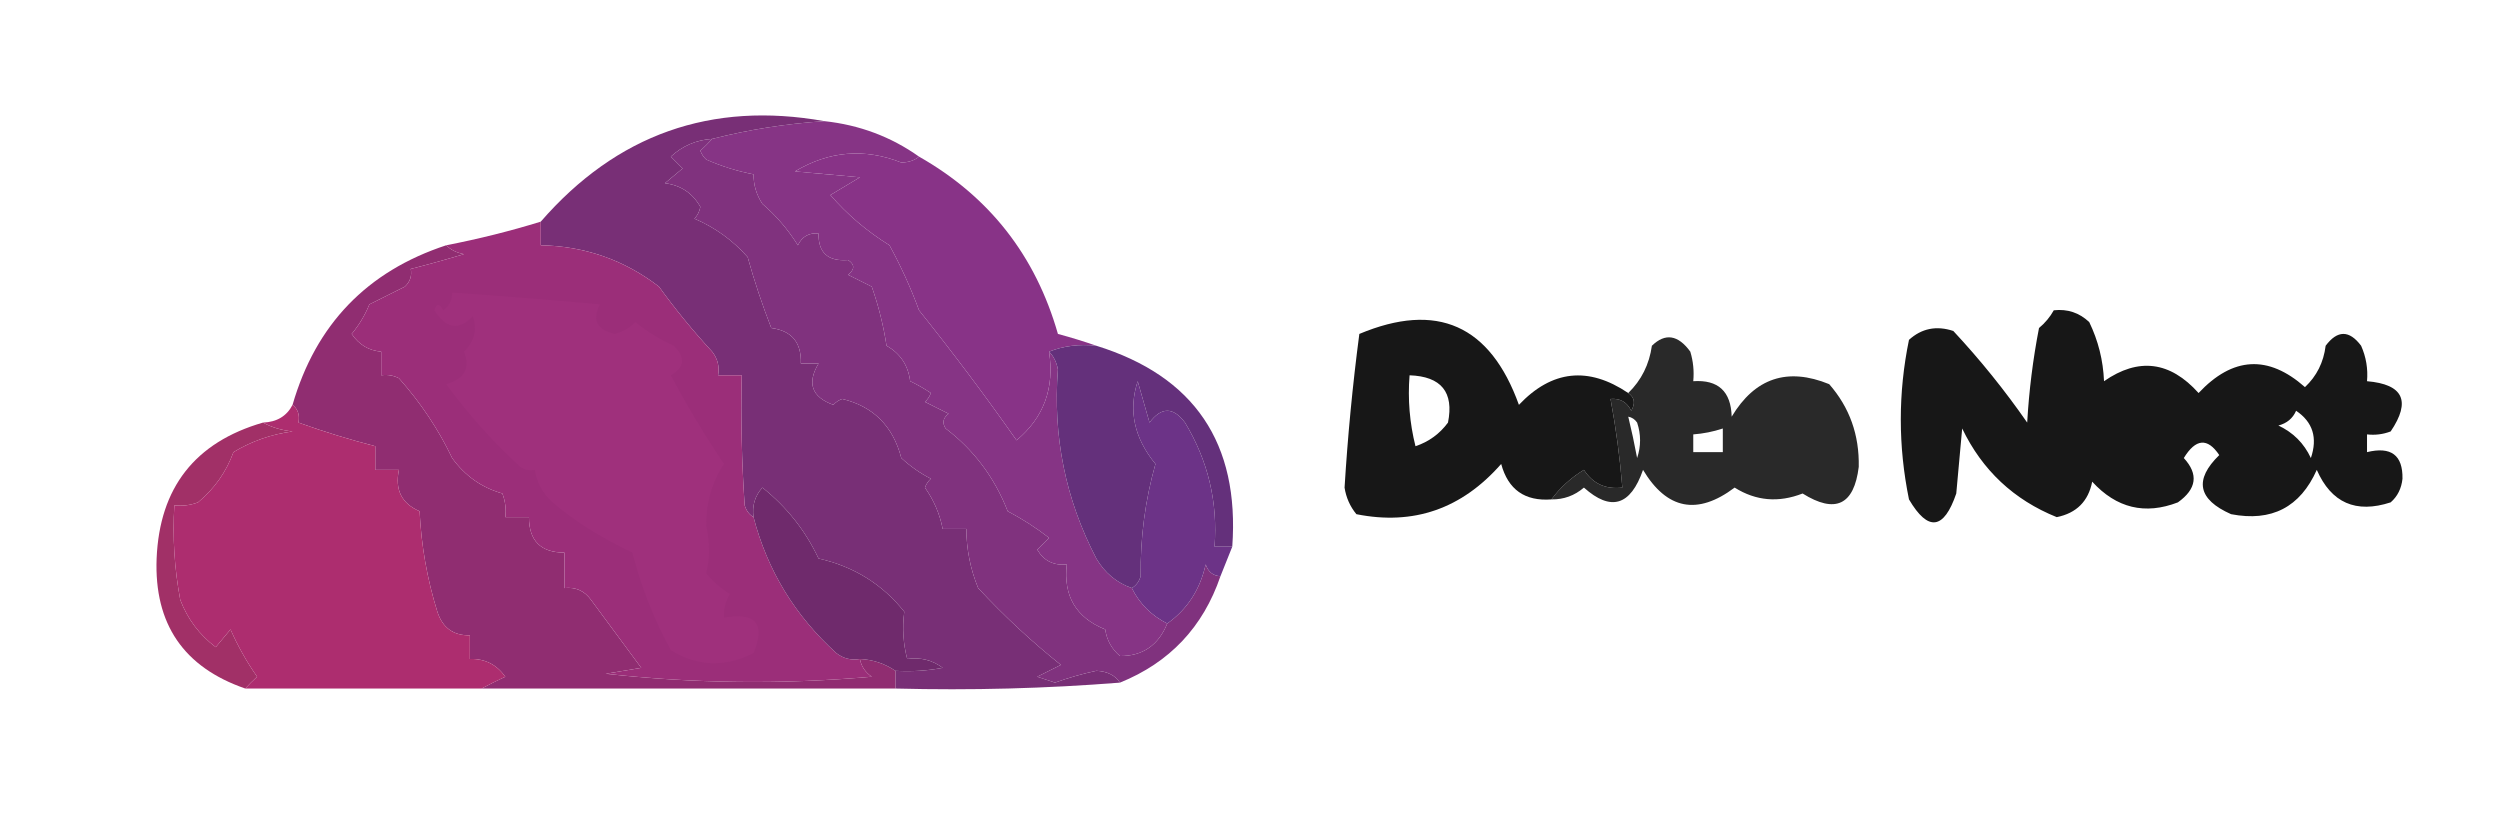 <?xml version="1.0" encoding="UTF-8"?>
<!DOCTYPE svg PUBLIC "-//W3C//DTD SVG 1.1//EN" "http://www.w3.org/Graphics/SVG/1.1/DTD/svg11.dtd">
<svg xmlns="http://www.w3.org/2000/svg" version="1.1" width="423px" height="142px" style="shape-rendering:geometricPrecision; text-rendering:geometricPrecision; image-rendering:optimizeQuality; fill-rule:evenodd; clip-rule:evenodd" xmlns:xlink="http://www.w3.org/1999/xlink">
<g><path style="opacity:1" fill="#863485" d="M 139.5,20.5 C 145.423,21.138 150.756,23.138 155.5,26.5C 154.726,27.147 153.726,27.48 152.5,27.5C 146.277,25.042 140.277,25.542 134.5,29C 138.167,29.333 141.833,29.667 145.5,30C 143.833,31 142.167,32 140.5,33C 143.354,36.3 146.687,39.133 150.5,41.5C 152.443,45.053 154.11,48.719 155.5,52.5C 161.255,59.693 166.755,67.026 172,74.5C 176.62,70.643 178.454,65.643 177.5,59.5C 178.268,60.263 178.768,61.263 179,62.5C 178.122,73.826 180.288,84.492 185.5,94.5C 186.931,96.938 188.931,98.604 191.5,99.5C 192.833,102.167 194.833,104.167 197.5,105.5C 196.002,109.182 193.336,111.016 189.5,111C 188.107,109.829 187.273,108.329 187,106.5C 182.061,104.506 179.894,100.839 180.5,95.5C 178.284,95.725 176.617,94.892 175.5,93C 176.167,92.333 176.833,91.667 177.5,91C 175.295,89.294 172.962,87.794 170.5,86.5C 168.272,80.786 164.772,76.12 160,72.5C 159.383,71.551 159.549,70.718 160.5,70C 159.167,69.333 157.833,68.667 156.5,68C 156.957,67.586 157.291,67.086 157.5,66.5C 156.372,65.738 155.205,65.071 154,64.5C 153.657,61.807 152.324,59.807 150,58.5C 149.479,55.081 148.645,51.748 147.5,48.5C 146.167,47.833 144.833,47.167 143.5,46.5C 144.641,45.575 144.641,44.741 143.5,44C 140.099,44.266 138.433,42.766 138.5,39.5C 136.876,39.36 135.71,40.027 135,41.5C 133.345,38.847 131.345,36.514 129,34.5C 127.991,32.975 127.491,31.308 127.5,29.5C 124.769,28.973 122.102,28.14 119.5,27C 119.043,26.586 118.709,26.086 118.5,25.5C 119.243,24.818 119.909,24.151 120.5,23.5C 126.736,21.918 133.07,20.918 139.5,20.5 Z"/></g>
<g><path style="opacity:1" fill="#782f76" d="M 139.5,20.5 C 133.07,20.918 126.736,21.918 120.5,23.5C 117.821,23.673 115.487,24.673 113.5,26.5C 114.167,27.167 114.833,27.833 115.5,28.5C 114.5,29.333 113.5,30.167 112.5,31C 115.179,31.338 117.179,32.671 118.5,35C 118.355,35.772 118.022,36.439 117.5,37C 120.982,38.488 123.982,40.655 126.5,43.5C 127.655,47.631 128.988,51.631 130.5,55.5C 133.957,55.96 135.623,57.96 135.5,61.5C 136.5,61.5 137.5,61.5 138.5,61.5C 136.504,64.841 137.337,67.174 141,68.5C 141.414,68.043 141.914,67.709 142.5,67.5C 147.757,68.757 151.091,72.09 152.5,77.5C 154.026,78.906 155.693,80.072 157.5,81C 157.043,81.414 156.709,81.914 156.5,82.5C 158.02,84.662 159.02,86.995 159.5,89.5C 160.833,89.5 162.167,89.5 163.5,89.5C 163.525,92.96 164.192,96.294 165.5,99.5C 169.915,104.253 174.581,108.587 179.5,112.5C 178.167,113.167 176.833,113.833 175.5,114.5C 176.5,114.833 177.5,115.167 178.5,115.5C 180.788,114.678 183.122,114.011 185.5,113.5C 187.333,113.585 188.666,114.252 189.5,115.5C 177.011,116.495 164.344,116.829 151.5,116.5C 151.5,115.5 151.5,114.5 151.5,113.5C 154.187,113.664 156.854,113.497 159.5,113C 157.75,111.681 155.75,111.181 153.5,111.5C 152.82,108.938 152.653,106.271 153,103.5C 149.283,98.841 144.45,95.841 138.5,94.5C 136.263,89.763 133.096,85.763 129,82.5C 127.731,83.905 127.231,85.571 127.5,87.5C 126.778,87.082 126.278,86.416 126,85.5C 125.5,78.174 125.334,70.841 125.5,63.5C 124.167,63.5 122.833,63.5 121.5,63.5C 121.762,62.022 121.429,60.689 120.5,59.5C 117.25,55.977 114.25,52.311 111.5,48.5C 105.624,43.985 98.957,41.652 91.5,41.5C 91.5,40.167 91.5,38.833 91.5,37.5C 104.337,22.742 120.337,17.075 139.5,20.5 Z"/></g>
<g><path style="opacity:1" fill="#883387" d="M 155.5,26.5 C 167.391,33.261 175.224,43.261 179,56.5C 181.277,57.117 183.444,57.784 185.5,58.5C 182.615,58.194 179.948,58.527 177.5,59.5C 178.454,65.643 176.62,70.643 172,74.5C 166.755,67.026 161.255,59.693 155.5,52.5C 154.11,48.719 152.443,45.053 150.5,41.5C 146.687,39.133 143.354,36.3 140.5,33C 142.167,32 143.833,31 145.5,30C 141.833,29.667 138.167,29.333 134.5,29C 140.277,25.542 146.277,25.042 152.5,27.5C 153.726,27.48 154.726,27.147 155.5,26.5 Z"/></g>
<g><path style="opacity:1" fill="#80327e" d="M 120.5,23.5 C 119.909,24.151 119.243,24.818 118.5,25.5C 118.709,26.086 119.043,26.586 119.5,27C 122.102,28.14 124.769,28.973 127.5,29.5C 127.491,31.308 127.991,32.975 129,34.5C 131.345,36.514 133.345,38.847 135,41.5C 135.71,40.027 136.876,39.36 138.5,39.5C 138.433,42.766 140.099,44.266 143.5,44C 144.641,44.741 144.641,45.575 143.5,46.5C 144.833,47.167 146.167,47.833 147.5,48.5C 148.645,51.748 149.479,55.081 150,58.5C 152.324,59.807 153.657,61.807 154,64.5C 155.205,65.071 156.372,65.738 157.5,66.5C 157.291,67.086 156.957,67.586 156.5,68C 157.833,68.667 159.167,69.333 160.5,70C 159.549,70.718 159.383,71.551 160,72.5C 164.772,76.12 168.272,80.786 170.5,86.5C 172.962,87.794 175.295,89.294 177.5,91C 176.833,91.667 176.167,92.333 175.5,93C 176.617,94.892 178.284,95.725 180.5,95.5C 179.894,100.839 182.061,104.506 187,106.5C 187.273,108.329 188.107,109.829 189.5,111C 193.336,111.016 196.002,109.182 197.5,105.5C 200.876,103.114 203.042,99.781 204,95.5C 204.417,96.756 205.25,97.423 206.5,97.5C 203.564,106.102 197.898,112.102 189.5,115.5C 188.666,114.252 187.333,113.585 185.5,113.5C 183.122,114.011 180.788,114.678 178.5,115.5C 177.5,115.167 176.5,114.833 175.5,114.5C 176.833,113.833 178.167,113.167 179.5,112.5C 174.581,108.587 169.915,104.253 165.5,99.5C 164.192,96.294 163.525,92.96 163.5,89.5C 162.167,89.5 160.833,89.5 159.5,89.5C 159.02,86.995 158.02,84.662 156.5,82.5C 156.709,81.914 157.043,81.414 157.5,81C 155.693,80.072 154.026,78.906 152.5,77.5C 151.091,72.09 147.757,68.757 142.5,67.5C 141.914,67.709 141.414,68.043 141,68.5C 137.337,67.174 136.504,64.841 138.5,61.5C 137.5,61.5 136.5,61.5 135.5,61.5C 135.623,57.96 133.957,55.96 130.5,55.5C 128.988,51.631 127.655,47.631 126.5,43.5C 123.982,40.655 120.982,38.488 117.5,37C 118.022,36.439 118.355,35.772 118.5,35C 117.179,32.671 115.179,31.338 112.5,31C 113.5,30.167 114.5,29.333 115.5,28.5C 114.833,27.833 114.167,27.167 113.5,26.5C 115.487,24.673 117.821,23.673 120.5,23.5 Z"/></g>
<g><path style="opacity:0.93" fill="#070707" d="M 347.5,52.5 C 349.827,52.247 351.827,52.914 353.5,54.5C 355.022,57.64 355.855,60.973 356,64.5C 361.829,60.449 367.162,61.115 372,66.5C 377.781,60.335 383.781,60.002 390,65.5C 391.982,63.642 393.148,61.309 393.5,58.5C 395.5,55.833 397.5,55.833 399.5,58.5C 400.348,60.409 400.682,62.409 400.5,64.5C 406.643,65.026 407.976,67.859 404.5,73C 403.207,73.49 401.873,73.657 400.5,73.5C 400.5,74.5 400.5,75.5 400.5,76.5C 404.57,75.508 406.57,77.008 406.5,81C 406.325,82.658 405.658,83.991 404.5,85C 398.617,86.922 394.451,85.089 392,79.5C 389.189,85.823 384.355,88.323 377.5,87C 371.874,84.513 371.208,81.18 375.5,77C 373.516,74.034 371.516,74.201 369.5,77.5C 372.016,80.23 371.683,82.73 368.5,85C 362.936,87.15 358.102,85.984 354,81.5C 353.347,84.82 351.347,86.82 348,87.5C 340.738,84.572 335.405,79.572 332,72.5C 331.667,76.167 331.333,79.833 331,83.5C 328.9,89.655 326.234,89.988 323,84.5C 321.153,75.467 321.153,66.467 323,57.5C 325.153,55.556 327.653,55.056 330.5,56C 335.046,60.877 339.213,66.044 343,71.5C 343.307,66.118 343.974,60.785 345,55.5C 346.045,54.627 346.878,53.627 347.5,52.5 Z M 388.5,69.5 C 391.332,71.406 392.166,74.073 391,77.5C 389.833,75 388,73.167 385.5,72C 386.942,71.623 387.942,70.79 388.5,69.5 Z"/></g>
<g><path style="opacity:0.928" fill="#060606" d="M 275.5,66.5 C 276.573,67.251 276.74,68.251 276,69.5C 275.29,68.027 274.124,67.36 272.5,67.5C 273.426,72.463 274.092,77.463 274.5,82.5C 271.675,82.838 269.508,81.838 268,79.5C 265.809,80.833 263.976,82.5 262.5,84.5C 258.006,84.837 255.172,82.837 254,78.5C 247.33,86.104 239.164,88.937 229.5,87C 228.427,85.687 227.76,84.187 227.5,82.5C 228.033,73.786 228.866,65.119 230,56.5C 243.142,50.997 252.142,54.997 257,68.5C 262.579,62.615 268.746,61.949 275.5,66.5 Z M 238.5,63.5 C 243.863,63.688 246.03,66.355 245,71.5C 243.587,73.414 241.753,74.747 239.5,75.5C 238.509,71.555 238.176,67.555 238.5,63.5 Z"/></g>
<g><path style="opacity:0.863" fill="#070707" d="M 262.5,84.5 C 263.976,82.5 265.809,80.833 268,79.5C 269.508,81.838 271.675,82.838 274.5,82.5C 274.092,77.463 273.426,72.463 272.5,67.5C 274.124,67.36 275.29,68.027 276,69.5C 276.74,68.251 276.573,67.251 275.5,66.5C 277.719,64.339 279.052,61.673 279.5,58.5C 281.755,56.312 283.922,56.645 286,59.5C 286.494,61.134 286.66,62.801 286.5,64.5C 290.717,64.215 292.883,66.215 293,70.5C 296.936,63.948 302.436,62.114 309.5,65C 312.949,68.939 314.615,73.605 314.5,79C 313.703,85.46 310.536,86.96 305,83.5C 300.931,85.093 297.098,84.76 293.5,82.5C 287.203,87.234 282.036,86.234 278,79.5C 275.891,85.582 272.558,86.582 268,82.5C 266.416,83.861 264.582,84.528 262.5,84.5 Z M 275.5,70.5 C 276.117,70.611 276.617,70.944 277,71.5C 277.667,73.5 277.667,75.5 277,77.5C 276.56,75.134 276.06,72.801 275.5,70.5 Z M 291.5,72.5 C 291.5,73.833 291.5,75.167 291.5,76.5C 289.833,76.5 288.167,76.5 286.5,76.5C 286.5,75.5 286.5,74.5 286.5,73.5C 288.216,73.371 289.883,73.038 291.5,72.5 Z"/></g>
<g><path style="opacity:1" fill="#902d71" d="M 75.5,41.5 C 76.263,42.268 77.263,42.768 78.5,43C 75.487,43.909 72.487,44.742 69.5,45.5C 69.719,46.675 69.386,47.675 68.5,48.5C 66.5,49.5 64.5,50.5 62.5,51.5C 61.752,53.333 60.752,54.999 59.5,56.5C 60.728,58.321 62.394,59.321 64.5,59.5C 64.5,60.833 64.5,62.167 64.5,63.5C 65.552,63.35 66.552,63.517 67.5,64C 71.193,68.164 74.193,72.664 76.5,77.5C 78.662,80.502 81.495,82.502 85,83.5C 85.49,84.793 85.657,86.127 85.5,87.5C 86.833,87.5 88.167,87.5 89.5,87.5C 89.5,91.5 91.5,93.5 95.5,93.5C 95.5,95.5 95.5,97.5 95.5,99.5C 97.39,99.296 98.89,99.963 100,101.5C 102.865,105.357 105.698,109.19 108.5,113C 106.5,113.333 104.5,113.667 102.5,114C 117.481,115.666 132.481,115.833 147.5,114.5C 146.388,113.735 145.721,112.735 145.5,111.5C 147.718,111.614 149.718,112.28 151.5,113.5C 151.5,114.5 151.5,115.5 151.5,116.5C 128.167,116.5 104.833,116.5 81.5,116.5C 82.718,115.839 84.051,115.172 85.5,114.5C 84.012,112.423 82.012,111.423 79.5,111.5C 79.5,110.167 79.5,108.833 79.5,107.5C 76.708,107.548 74.875,106.215 74,103.5C 72.274,97.968 71.274,92.301 71,86.5C 67.956,85.197 66.789,82.864 67.5,79.5C 66.167,79.5 64.833,79.5 63.5,79.5C 63.5,78.167 63.5,76.833 63.5,75.5C 59.097,74.366 54.764,73.032 50.5,71.5C 50.737,70.209 50.404,69.209 49.5,68.5C 53.43,54.904 62.097,45.904 75.5,41.5 Z"/></g>
<g><path style="opacity:1" fill="#a13067" d="M 44.5,71.5 C 45.952,72.302 47.618,72.802 49.5,73C 45.926,73.469 42.592,74.636 39.5,76.5C 38.278,79.857 36.278,82.69 33.5,85C 32.207,85.49 30.873,85.657 29.5,85.5C 29.172,90.875 29.505,96.208 30.5,101.5C 31.73,104.732 33.73,107.399 36.5,109.5C 37.333,108.5 38.167,107.5 39,106.5C 40.243,109.319 41.743,111.986 43.5,114.5C 42.757,115.182 42.091,115.849 41.5,116.5C 31.072,112.902 26.072,105.569 26.5,94.5C 26.996,82.502 32.996,74.835 44.5,71.5 Z"/></g>
<g><path style="opacity:1" fill="#9b2e79" d="M 91.5,37.5 C 91.5,38.833 91.5,40.167 91.5,41.5C 98.957,41.652 105.624,43.985 111.5,48.5C 114.25,52.311 117.25,55.977 120.5,59.5C 121.429,60.689 121.762,62.022 121.5,63.5C 122.833,63.5 124.167,63.5 125.5,63.5C 125.334,70.841 125.5,78.174 126,85.5C 126.278,86.416 126.778,87.082 127.5,87.5C 129.838,96.495 134.504,104.162 141.5,110.5C 142.689,111.429 144.022,111.762 145.5,111.5C 145.721,112.735 146.388,113.735 147.5,114.5C 132.481,115.833 117.481,115.666 102.5,114C 104.5,113.667 106.5,113.333 108.5,113C 105.698,109.19 102.865,105.357 100,101.5C 98.89,99.963 97.39,99.296 95.5,99.5C 95.5,97.5 95.5,95.5 95.5,93.5C 91.5,93.5 89.5,91.5 89.5,87.5C 88.167,87.5 86.833,87.5 85.5,87.5C 85.657,86.127 85.49,84.793 85,83.5C 81.495,82.502 78.662,80.502 76.5,77.5C 74.193,72.664 71.193,68.164 67.5,64C 66.552,63.517 65.552,63.35 64.5,63.5C 64.5,62.167 64.5,60.833 64.5,59.5C 62.394,59.321 60.728,58.321 59.5,56.5C 60.752,54.999 61.752,53.333 62.5,51.5C 64.5,50.5 66.5,49.5 68.5,48.5C 69.386,47.675 69.719,46.675 69.5,45.5C 72.487,44.742 75.487,43.909 78.5,43C 77.263,42.768 76.263,42.268 75.5,41.5C 80.996,40.431 86.329,39.097 91.5,37.5 Z"/></g>
<g><path style="opacity:1" fill="#9f307c" d="M 76.5,49.5 C 84.822,50.076 93.156,50.742 101.5,51.5C 100.158,54.151 100.992,55.818 104,56.5C 105.365,56.156 106.532,55.489 107.5,54.5C 109.495,56.11 111.661,57.443 114,58.5C 116.015,60.473 115.848,62.14 113.5,63.5C 116.245,68.656 119.245,73.656 122.5,78.5C 120.433,81.649 119.433,85.149 119.5,89C 120.115,91.766 120.115,94.433 119.5,97C 120.613,98.394 121.947,99.561 123.5,100.5C 122.754,101.736 122.421,103.07 122.5,104.5C 127.894,103.554 129.561,105.554 127.5,110.5C 122.639,112.952 117.972,112.785 113.5,110C 110.643,104.783 108.476,99.283 107,93.5C 101.653,90.969 97.153,88.136 93.5,85C 91.826,83.494 90.826,81.661 90.5,79.5C 89.325,79.719 88.325,79.386 87.5,78.5C 83.114,74.438 79.114,69.938 75.5,65C 78.633,64.089 79.633,62.256 78.5,59.5C 80.279,57.807 80.779,55.807 80,53.5C 77.669,55.971 75.503,55.638 73.5,52.5C 73.846,51.304 74.346,51.304 75,52.5C 76.039,51.756 76.539,50.756 76.5,49.5 Z"/></g>
<g><path style="opacity:1" fill="#6c3387" d="M 208.5,92.5 C 207.833,94.167 207.167,95.833 206.5,97.5C 205.25,97.423 204.417,96.756 204,95.5C 203.042,99.781 200.876,103.114 197.5,105.5C 194.833,104.167 192.833,102.167 191.5,99.5C 192.222,99.082 192.722,98.416 193,97.5C 192.929,90.957 193.762,84.624 195.5,78.5C 191.886,74.088 190.886,69.421 192.5,64.5C 193.167,66.833 193.833,69.167 194.5,71.5C 196.5,68.833 198.5,68.833 200.5,71.5C 204.411,77.965 206.077,84.965 205.5,92.5C 206.5,92.5 207.5,92.5 208.5,92.5 Z"/></g>
<g><path style="opacity:1" fill="#64307b" d="M 177.5,59.5 C 179.948,58.527 182.615,58.194 185.5,58.5C 202.088,63.647 209.754,74.981 208.5,92.5C 207.5,92.5 206.5,92.5 205.5,92.5C 206.077,84.965 204.411,77.965 200.5,71.5C 198.5,68.833 196.5,68.833 194.5,71.5C 193.833,69.167 193.167,66.833 192.5,64.5C 190.886,69.421 191.886,74.088 195.5,78.5C 193.762,84.624 192.929,90.957 193,97.5C 192.722,98.416 192.222,99.082 191.5,99.5C 188.931,98.604 186.931,96.938 185.5,94.5C 180.288,84.492 178.122,73.826 179,62.5C 178.768,61.263 178.268,60.263 177.5,59.5 Z"/></g>
<g><path style="opacity:1" fill="#ad2d6f" d="M 49.5,68.5 C 50.404,69.209 50.737,70.209 50.5,71.5C 54.764,73.032 59.097,74.366 63.5,75.5C 63.5,76.833 63.5,78.167 63.5,79.5C 64.833,79.5 66.167,79.5 67.5,79.5C 66.789,82.864 67.956,85.197 71,86.5C 71.274,92.301 72.274,97.968 74,103.5C 74.875,106.215 76.708,107.548 79.5,107.5C 79.5,108.833 79.5,110.167 79.5,111.5C 82.012,111.423 84.012,112.423 85.5,114.5C 84.051,115.172 82.718,115.839 81.5,116.5C 68.167,116.5 54.833,116.5 41.5,116.5C 42.091,115.849 42.757,115.182 43.5,114.5C 41.743,111.986 40.243,109.319 39,106.5C 38.167,107.5 37.333,108.5 36.5,109.5C 33.73,107.399 31.73,104.732 30.5,101.5C 29.505,96.208 29.172,90.875 29.5,85.5C 30.873,85.657 32.207,85.49 33.5,85C 36.278,82.69 38.278,79.857 39.5,76.5C 42.592,74.636 45.926,73.469 49.5,73C 47.618,72.802 45.952,72.302 44.5,71.5C 46.848,71.408 48.514,70.408 49.5,68.5 Z"/></g>
<g><path style="opacity:1" fill="#6f2a6c" d="M 151.5,113.5 C 149.718,112.28 147.718,111.614 145.5,111.5C 144.022,111.762 142.689,111.429 141.5,110.5C 134.504,104.162 129.838,96.495 127.5,87.5C 127.231,85.571 127.731,83.905 129,82.5C 133.096,85.763 136.263,89.763 138.5,94.5C 144.45,95.841 149.283,98.841 153,103.5C 152.653,106.271 152.82,108.938 153.5,111.5C 155.75,111.181 157.75,111.681 159.5,113C 156.854,113.497 154.187,113.664 151.5,113.5 Z"/></g>
</svg>
